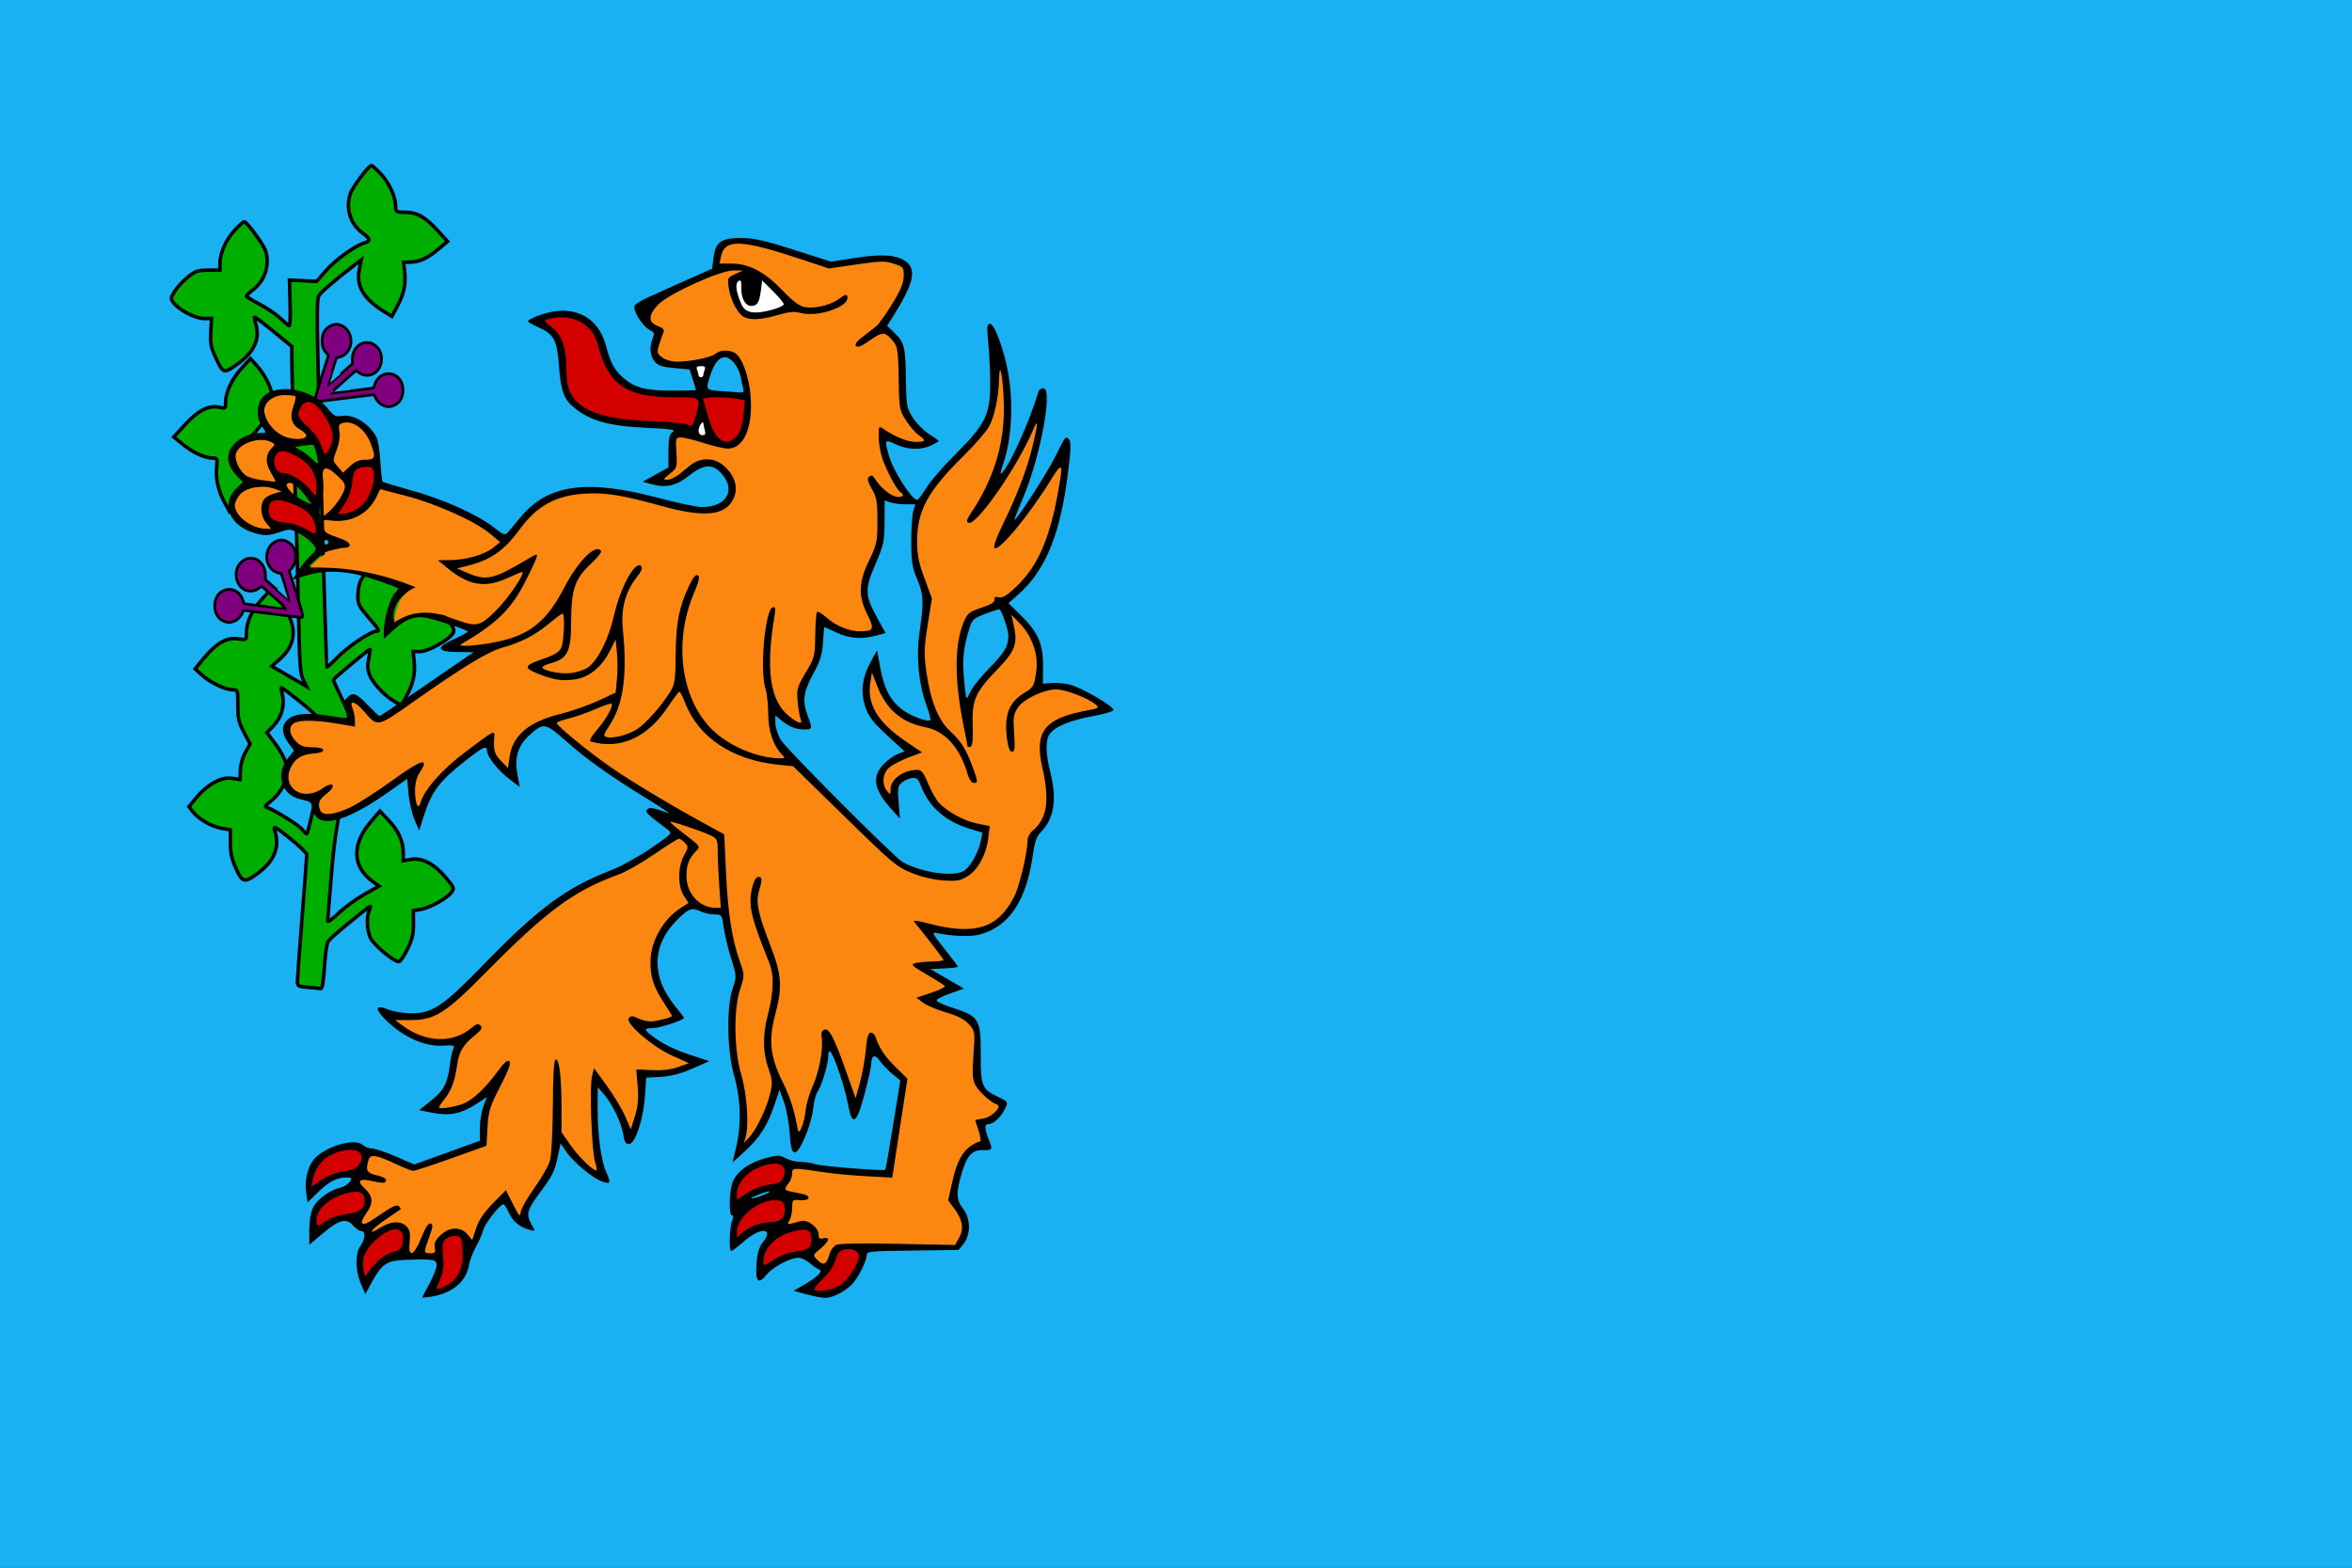 <svg width="600" height="400" viewBox="0 0 600 400" fill="none" xmlns="http://www.w3.org/2000/svg" xmlns:cgf="https://coding.garden/flags"><rect x="0" y="0" width="600" height="400" fill="#333333" stroke="none"/><g clip-path="url(#clip0_1_2571)">
<path d="M600 0H0V400H600V0Z" fill="#19B1F2"/>
<path d="M178.736 209.162L160.463 221.583C138.634 228.331 129.186 242.536 116.448 254.76C111.056 259.742 104.774 261.955 96.427 257.747C105.166 266.82 113.905 270.069 122.645 261.992C119.381 264.755 115.433 267.218 115.812 271.584C115.128 279.482 111.989 281.309 108.821 283.061C118.127 286.289 124.43 279.943 129.954 271.112C126.525 277.685 121.891 283.861 123.28 292.024L105.484 298.47C99.094 295.67 90.939 289.99 92.613 300.357C86.203 301.594 88.636 315.322 93.725 313.565C93.803 322.761 100.709 321.146 106.914 320.64C114.342 322.126 121.215 322.474 122.804 311.992L128.842 305.546C130.229 308.466 130.574 312.123 134.721 313.093C132.228 308.941 134.979 306.677 136.946 304.131C142.142 298.89 141.714 293.648 142.03 288.407C144.872 294.227 148.475 299.077 154.266 301.143C150.414 292.141 151.747 283.651 151.882 275.043C155.562 279.765 159.635 283.988 160.463 292.338C162.791 286.387 165.36 280.457 163.164 274.099C170.319 275.67 174.281 273.179 178.577 271.112C170.835 269.616 164.974 265.793 160.622 260.106C165.944 263.44 169.671 261.639 173.333 259.634C159.23 245.715 169.626 230.984 184.615 228.03L178.736 209.162Z" fill="#FB8710"/>
<path d="M165.071 206.804L177.465 216.395C169.752 222.248 175.319 236.159 186.045 231.961L185.569 213.722L165.071 206.804Z" fill="#FB8710"/>
<path d="M133.132 175.672C142.44 190.119 162.085 202.18 183.98 213.722C184.563 225.2 183.698 236.201 189.064 249.257C185.764 256.805 185.494 265.204 188.111 274.414C191.148 281.913 189.974 288.277 188.429 294.54C194.569 289.899 197.208 283.237 198.28 275.672C202.047 281.63 203.195 287.848 202.73 294.225C204.847 289.875 207.2 285.64 206.861 280.074C211.171 273.867 210.911 268.482 210.674 263.093C213.846 270.277 217.267 277.336 217.984 285.734C220.029 278.397 222.503 271.059 222.115 263.722C223.24 267.337 223.837 270.84 230.696 275.672L226.882 299.885L210.357 298.942C199.168 295.434 196.243 298.059 198.598 304.602C189.264 308.317 194.348 314.57 198.28 315.294C198.04 317.698 197.034 320.266 206.225 320.64C210.251 326.864 214.276 322.903 218.302 318.439L244.043 318.753C248.145 314.77 247.022 310.787 243.09 306.804C244.778 293.592 248.203 292.07 251.988 292.967L250.081 286.678C252.351 286.504 254.672 286.608 256.119 281.961C250.563 279.814 248.438 276.455 248.81 272.212C253.541 255.5 240.816 260.048 235.78 255.231L244.043 252.401L234.509 246.741L243.09 246.426L235.145 236.363C249.223 240.779 261.216 239.831 263.429 213.722C271.378 206.58 267.698 200.877 266.607 194.854C263.129 184.088 273.521 182.87 283.45 181.332C277.619 177.576 271.95 173.18 264.382 176.301C267.33 167.57 265.111 160.056 255.484 154.288C258.263 159.634 260.813 164.98 254.213 170.326C245.665 177.139 246.394 183.953 247.857 190.766C245.54 178.492 242.632 165.948 247.857 157.118C267.881 152.265 270.861 132.723 272.645 112.15C268.497 122.519 261.614 131.535 253.895 140.137C261.487 126.51 266.467 112.883 266.289 99.257C261.834 115.948 254.617 124.99 247.221 133.533C257.737 119.352 261.251 103.005 252.624 82.904C253.501 94.021 256.971 105.99 247.539 113.722C237.139 123.402 226.959 133.187 237.052 152.716C234.29 163.617 233.999 174.519 239.594 185.42C230.157 184.995 224.425 179.859 223.386 168.753C217.884 177.724 221.682 185.425 233.556 192.024C222.671 194.964 221.99 199.994 228.471 206.489C225.841 197.69 232.884 197.444 234.827 197.684C236.986 204.111 240.071 210.079 251.67 211.835C250.847 226.369 241.877 226.795 229.107 220.64L186.522 178.816L167.454 158.062L133.132 175.672Z" fill="#FB8710"/>
<path d="M133.801 143.063C120.925 128.199 105.349 126.396 90.202 122.52L85.32 113.186C81.138 101.727 74.154 104.634 74.915 112.524C67.881 107.954 60.516 115.585 66.709 121.616C54.521 128.262 78.74 135.933 89.317 139.353C80.908 138.603 79.137 143.008 76.445 146.697C87.76 142.331 95.456 147.525 104.102 150.21C99.592 151.9 99.235 156.576 98.755 161.164C104.029 155.099 109.531 156.106 115.094 159.016C129.237 164.308 140.594 155.026 133.801 143.063Z" fill="#FB8710"/>
<path d="M78.637 251.931C76.153 251.746 75.865 251.593 75.87 250.461C75.872 249.766 76.413 242.352 77.07 233.984C77.727 225.617 78.267 218.455 78.27 218.068C78.272 217.681 76.327 215.805 73.945 213.899C70.093 210.814 69.668 210.595 70.088 211.912C71.451 216.179 70.004 219.729 65.581 222.967C62.273 225.39 61.767 225.215 59.955 221.019C59.075 218.979 58.752 217.34 58.763 214.969L58.78 211.717L56.647 211.368C54.098 210.952 50.73 209.044 49.262 207.183L48.2 205.836L50.099 203.521C52.857 200.157 56.541 198.149 59.166 198.578L61.243 198.917L61.322 196.528C61.37 195.073 61.869 193.298 62.599 191.984L63.797 189.829L62.237 186.842C60.875 184.235 60.677 183.357 60.677 179.929C60.677 176.033 60.667 176.003 59.356 176.002C57.488 176 53.631 174.151 51.546 172.258L49.775 170.65L52.086 167.856C55.206 164.085 57.938 162.547 60.713 163C62.829 163.346 62.847 163.334 62.847 161.619C62.847 158.848 64.166 155.841 66.533 153.216L68.735 150.775L70.319 152.213C72.56 154.248 74.525 158.032 74.756 160.757C74.997 163.59 73.828 166.067 71.161 168.376L69.317 169.972L73.764 172.556L78.21 175.139L77.34 173.417C76.585 171.922 76.43 169.722 76.165 156.768C75.998 148.559 75.719 137.623 75.545 132.466L75.23 123.091L70.986 119.693C68.651 117.824 66.644 116.294 66.527 116.294C66.409 116.294 66.538 117.171 66.814 118.243C67.091 119.314 67.173 120.871 66.998 121.702C66.539 123.881 63.754 127.318 61.006 129.099L58.631 130.638L57.439 128.49C55.735 125.417 54.983 122.281 55.258 119.384C55.488 116.954 55.451 116.868 54.169 116.868C52.22 116.868 49.161 115.445 46.596 113.344L44.34 111.495L47.322 108.229C50.561 104.682 53.453 103.26 56.048 103.939C57.443 104.304 57.544 104.222 57.553 102.705C57.57 100.083 59.16 96.67 61.611 93.989L63.897 91.491L65.365 93.128C67.982 96.046 69.597 99.605 69.597 102.452C69.597 104.826 69.385 105.279 66.968 108.066L64.339 111.098L66.547 112.261C67.762 112.901 68.864 113.424 68.997 113.424C69.13 113.424 70.51 114.457 72.065 115.72C73.619 116.983 74.947 118.017 75.016 118.018C75.085 118.018 75.004 113.433 74.835 107.827C74.666 102.222 74.504 95.553 74.474 93.007L74.419 88.378L69.749 84.55C67.18 82.444 65.01 80.804 64.925 80.905C64.84 81.006 65.011 81.91 65.305 82.914C66.383 86.593 64.713 90.013 60.355 93.054C57.02 95.382 56.905 95.338 54.917 90.99C53.771 88.483 53.606 87.562 53.782 84.665L53.988 81.274H52.003C49.86 81.274 45.694 79.112 44.297 77.274C43.496 76.221 43.506 76.088 44.505 74.418C45.081 73.454 46.569 71.825 47.811 70.799C49.771 69.178 50.467 68.931 53.081 68.931H56.094L56.105 67.209C56.125 64.571 57.66 61.124 59.88 58.741C60.983 57.557 62.081 56.588 62.321 56.588C62.966 56.588 67.228 62.385 67.723 63.937C68.88 67.559 67.605 71.585 64.556 73.937C63.623 74.657 62.856 75.383 62.853 75.549C62.85 75.716 64.29 76.601 66.055 77.516C67.82 78.432 70.153 79.986 71.239 80.971C72.325 81.955 73.43 82.918 73.695 83.112C74.009 83.34 74.12 81.363 74.013 77.463L73.847 71.462L77.303 71.632L80.759 71.802L83.072 69.144C85.464 66.396 90.541 62.7 92.862 62.02C94.621 61.504 94.534 60.956 92.45 59.422C89.355 57.144 88.145 53.236 89.359 49.434C89.871 47.832 94.05 42.236 94.734 42.236C94.963 42.236 96.052 43.205 97.155 44.389C99.31 46.702 100.91 50.206 100.927 52.647C100.937 54.067 101.078 54.159 103.231 54.159C106.333 54.159 108.42 55.306 111.542 58.723L114.17 61.6L111.862 63.543C109.083 65.883 107.077 66.82 104.721 66.878L102.958 66.922L103.213 69.182C103.577 72.412 103.064 74.938 101.416 78.032L99.978 80.732L98.409 79.775C92.822 76.364 90.823 73.122 91.651 68.816L92.131 66.315L90.869 67.29C85.044 71.785 81.946 74.447 81.339 75.479C80.704 76.559 80.769 81.957 81.919 123.335C82.632 148.985 83.287 170.068 83.375 170.184C83.463 170.301 84.683 169.193 86.088 167.722C88.55 165.145 94.582 161.074 95.94 161.074C96.968 161.074 96.778 160.73 93.946 157.465C91.691 154.864 91.294 154.095 91.294 152.324C91.294 151.178 91.508 149.571 91.77 148.752C92.337 146.978 96.494 141.555 97.287 141.555C98.082 141.555 101.654 146.094 102.573 148.272C103 149.282 103.349 150.92 103.349 151.91C103.349 153.697 103.365 153.709 105.299 153.319C107.781 152.82 111.417 154.813 114.187 158.191C115.755 160.103 116.011 160.711 115.587 161.52C114.731 163.152 109.251 166.241 107.21 166.241H105.369L105.624 168.501C105.988 171.73 105.475 174.257 103.828 177.348L102.391 180.047L100.437 178.86C97.812 177.265 94.916 174.077 94.185 171.975C93.749 170.72 93.72 169.642 94.078 167.963C94.347 166.7 94.482 165.667 94.377 165.667C94.06 165.667 85.026 173.201 85.026 173.465C85.026 173.601 86.328 176.442 87.919 179.779C89.51 183.116 90.811 186.279 90.809 186.808C90.808 187.337 89.597 193.324 88.118 200.113C85.85 210.525 85.287 214.162 84.518 223.364C84.017 229.363 83.601 234.597 83.593 234.996C83.586 235.394 84.827 234.509 86.352 233.029C87.877 231.549 90.826 229.385 92.905 228.221L96.684 226.104L94.962 224.837C89.856 221.079 89.714 215.397 94.584 209.686L96.907 206.962L99.102 209.263C101.635 211.918 102.867 214.63 102.867 217.555V219.61L104.962 219.268C107.749 218.813 110.798 220.434 113.735 223.931C115.897 226.505 115.946 226.638 115.131 227.71C113.963 229.247 109.779 231.579 107.404 232.016L105.432 232.379L105.469 235.623C105.499 238.24 105.217 239.475 104.009 242.023C103.186 243.759 102.203 245.253 101.825 245.342C100.706 245.607 95.268 241.085 94.455 239.213C93.581 237.201 93.477 233.843 94.236 232.155C94.888 230.704 94.943 230.669 88.884 235.592C86.364 237.638 84.049 239.686 83.738 240.142C83.427 240.598 83.036 242.952 82.87 245.372C82.504 250.684 82.23 252.391 81.762 252.247C81.569 252.187 80.162 252.045 78.638 251.931H78.637ZM81.309 200.028L83.981 187.312L82.788 185.167C82.069 183.873 79.693 181.513 76.805 179.224C74.171 177.135 71.92 175.426 71.804 175.426C71.687 175.426 71.792 176.252 72.034 177.261C72.685 179.962 71.811 183.046 69.798 185.15L68.085 186.941L70.275 189.841C71.48 191.437 72.67 193.625 72.921 194.705C73.77 198.366 72.238 201.973 68.632 204.802C67.48 205.705 67.469 205.764 68.391 206.137C70.657 207.052 76.358 210.658 77.117 211.657C77.571 212.254 78.099 212.743 78.29 212.743C78.481 212.743 79.839 207.021 81.309 200.028H81.309Z" fill="#00AE00" stroke="black" stroke-width="0.9"/>
<path d="M97.882 103.485C96.968 103.133 96.016 102.156 95.696 101.241C95.526 100.755 95.43 100.667 95.125 100.721C94.923 100.756 91.699 101.155 87.96 101.607C84.222 102.059 80.981 102.46 80.76 102.499C80.398 102.561 80.357 102.515 80.354 102.052C80.352 101.769 81.125 99.092 82.071 96.103L83.792 90.668L83.23 90.021C82.381 89.04 82.092 88.111 82.184 86.648C82.279 85.123 82.754 84.204 83.841 83.438C85.142 82.522 86.482 82.519 87.777 83.431C89.525 84.663 90.071 87.315 88.969 89.22C88.33 90.323 87.66 90.839 86.454 91.156L85.814 91.325L84.712 94.79C84.106 96.696 83.625 98.267 83.643 98.281C83.662 98.296 85.081 97.069 86.797 95.554L89.917 92.8L89.865 91.922C89.754 90.037 90.817 88.201 92.379 87.578C93.007 87.327 94.193 87.331 94.838 87.587C95.119 87.698 95.641 88.05 96 88.37C97.747 89.93 97.781 93.001 96.072 94.769C94.887 95.994 92.903 96.112 91.502 95.04L90.823 94.52L87.564 97.406C85.771 98.994 84.326 100.309 84.351 100.328C84.396 100.362 93.909 99.223 94.882 99.067C95.297 99 95.391 98.889 95.559 98.27C96.182 95.978 98.336 94.787 100.403 95.593C101.926 96.187 102.815 97.685 102.796 99.623C102.777 101.529 101.882 102.936 100.322 103.513C99.353 103.871 98.869 103.866 97.882 103.486L97.882 103.485Z" fill="#800080" stroke="black" stroke-width="0.7"/>
<path d="M59.691 158.529C60.605 158.177 61.556 157.199 61.877 156.284C62.047 155.798 62.143 155.711 62.448 155.764C62.65 155.799 65.874 156.198 69.613 156.651C73.351 157.103 76.592 157.504 76.813 157.542C77.175 157.604 77.216 157.558 77.219 157.096C77.221 156.812 76.448 154.135 75.502 151.146L73.781 145.712L74.343 145.064C75.192 144.084 75.481 143.155 75.389 141.691C75.294 140.167 74.82 139.248 73.732 138.482C72.431 137.565 71.091 137.563 69.796 138.475C68.048 139.706 67.502 142.358 68.604 144.263C69.243 145.367 69.913 145.883 71.119 146.2L71.759 146.368L72.861 149.833C73.467 151.739 73.948 153.31 73.93 153.325C73.911 153.339 72.492 152.112 70.776 150.598L67.656 147.844L67.708 146.965C67.819 145.081 66.756 143.245 65.194 142.621C64.567 142.37 63.38 142.375 62.734 142.631C62.454 142.741 61.931 143.094 61.573 143.414C59.826 144.974 59.792 148.045 61.501 149.812C62.686 151.038 64.67 151.155 66.071 150.083L66.75 149.564L70.009 152.45C71.802 154.037 73.247 155.352 73.222 155.372C73.177 155.406 63.664 154.266 62.691 154.11C62.276 154.044 62.182 153.932 62.014 153.313C61.391 151.021 59.237 149.831 57.17 150.637C55.647 151.231 54.758 152.728 54.777 154.666C54.796 156.573 55.691 157.979 57.251 158.556C58.22 158.915 58.704 158.91 59.691 158.529L59.691 158.529Z" fill="#800080" stroke="black" stroke-width="0.7"/>
<path d="M153.751 152.859C137.494 154.881 108.125 176.094 97.083 184.127C96.006 184.91 90.922 177.378 89.922 178.206C89.465 178.585 89.017 178.968 88.577 179.355C87.932 179.923 90.386 184.101 89.757 184.662L83.409 183.662C71.44 180.801 70.044 188.17 77.117 191.889C69.388 195.18 71.765 205.465 80.263 203.674C79.153 217.401 98.966 201.629 107.679 194.78C102.413 201.31 105.152 205.199 106.78 209.456C109.333 197.707 117.953 194.213 124.982 188.554C123.922 193.209 127.669 196.08 131.274 199.005C129.064 191.308 132.945 187.319 138.465 184.329C174.395 177.909 170.402 154.121 153.751 152.859V152.859Z" fill="#FB8710"/>
<path d="M81.617 110.319C80.041 113.384 75.468 114.21 71.403 112.163C67.338 110.117 65.32 105.974 66.895 102.909C68.471 99.844 73.044 99.018 77.109 101.065C81.174 103.111 83.192 107.254 81.617 110.319Z" fill="#FB8710" stroke="black" stroke-width="0.7"/>
<path d="M75.149 119.76C74.334 123.103 70.079 124.954 65.645 123.895C61.212 122.837 58.278 119.269 59.094 115.926C59.909 112.583 64.164 110.732 68.598 111.791C73.031 112.849 75.965 116.417 75.149 119.76Z" fill="#FB8710" stroke="black" stroke-width="0.7"/>
<path d="M75.285 130.865C74.759 134.264 70.678 136.465 66.169 135.783C61.661 135.1 58.432 131.791 58.958 128.392C59.484 124.993 63.565 122.791 68.073 123.474C72.582 124.157 75.811 127.466 75.285 130.865Z" fill="#FB8710" stroke="black" stroke-width="0.7"/>
<path d="M92.562 122.578C89.319 123.814 85.361 121.402 83.722 117.191C82.082 112.979 83.381 108.563 86.624 107.327C89.867 106.091 93.825 108.502 95.464 112.714C97.104 116.925 95.805 121.341 92.562 122.578Z" fill="#FB8710" stroke="black" stroke-width="0.7"/>
<path d="M90.468 303.424C82.757 304.574 78.281 308.182 79.663 316.238C83.096 312.1 86.931 309.954 91.421 311.049C95.451 307.81 94.01 303.163 90.468 303.424Z" fill="#D40000"/>
<path d="M89.774 292.462C82.063 293.613 77.587 297.22 78.969 305.276C82.401 301.138 86.236 298.992 90.727 300.087C94.757 296.848 93.316 292.202 89.774 292.462Z" fill="#D40000"/>
<path d="M99.538 313.072C92.548 316.492 89.395 321.278 93.191 328.534C95.187 323.558 98.179 320.358 102.794 320.049C105.635 315.749 102.832 311.757 99.538 313.072Z" fill="#D40000"/>
<path d="M119.152 317.126C119.812 324.814 117.306 329.96 109.067 330.503C112.337 326.237 113.555 322.047 111.435 317.98C113.682 313.349 118.584 313.656 119.152 317.126Z" fill="#D40000"/>
<path d="M198.033 296.112C190.322 297.262 185.846 300.87 187.228 308.926C190.66 304.788 194.495 302.642 198.986 303.737C203.016 300.498 201.575 295.851 198.033 296.112Z" fill="#D40000"/>
<path d="M198.145 305.45C190.434 306.601 185.958 310.209 187.34 318.265C190.773 314.127 194.608 311.98 199.098 313.076C203.128 309.837 201.687 305.19 198.145 305.45Z" fill="#D40000"/>
<path d="M204.886 313.122C197.176 314.273 192.7 317.88 194.081 325.936C197.514 321.798 201.349 319.652 205.84 320.748C209.87 317.508 208.428 312.862 204.886 313.122Z" fill="#D40000"/>
<path d="M220.061 322.19C217.048 329.308 212.419 332.721 204.862 329.426C209.757 327.144 212.797 323.988 212.821 319.412C216.98 316.337 221.181 318.855 220.061 322.19V322.19Z" fill="#D40000"/>
<path d="M80.529 102.364C86.25 107.607 87.9 113.081 82.179 118.973C81.693 113.641 79.742 109.732 75.406 108.138C73.915 103.217 77.748 100.177 80.529 102.364V102.364Z" fill="#D40000" stroke="black" stroke-width="0.7"/>
<path d="M72.989 114.287C80.237 117.133 83.773 121.648 80.588 129.186C78.189 124.387 74.943 121.439 70.319 121.502C67.133 117.446 69.598 113.241 72.989 114.287V114.287Z" fill="#D40000" stroke="black" stroke-width="0.7"/>
<path d="M70.657 126.78C78.379 127.856 82.891 131.421 81.589 139.489C78.115 135.385 74.259 133.276 69.779 134.415C65.718 131.215 67.113 126.555 70.657 126.78V126.78Z" fill="#D40000" stroke="black" stroke-width="0.7"/>
<path d="M96.556 121.366C95.437 129.003 91.816 133.452 83.667 132.13C87.83 128.71 89.977 124.903 88.845 120.466C92.095 116.46 96.799 117.86 96.556 121.366Z" fill="#D40000" stroke="black" stroke-width="0.7"/>
<path d="M136.31 82.118C141.668 83.842 144.035 87.68 143.46 93.596C142.223 107.917 157.58 108.872 174.244 108.775L190.335 116.71L193.831 102.873C187.903 99.542 176.356 100.381 165.547 100.672C160.056 99.436 155.19 96.896 153.471 87.779C152.426 80.737 143.182 78.057 136.31 82.118Z" fill="#D40000"/>
<path d="M175.876 91.238L178.895 100.515L182.391 89.351L177.147 88.251L175.876 91.238Z" fill="white"/>
<path d="M176.67 112.15L179.054 104.131L182.073 113.879L178.418 115.452L176.67 112.15Z" fill="white"/>
<path d="M183.294 68.789L162.369 78.345C163.574 80.886 164.591 83.53 168.408 84.634C163.939 93.167 168.814 94.739 181.596 92.181C192.185 81.204 195.471 120.635 182.456 113.197C176.557 111.395 169.933 108.209 171.586 113.879C173.619 120.37 169.414 121.161 166.183 122.842C171.073 124.696 174.192 122.345 176.988 119.225C184.751 113.517 194.157 130.811 178.345 130.649C176.87 130.635 175.115 130.121 173.016 129.445C157.316 124.856 141.738 120.656 131.84 134.52C128.323 140.676 122.686 144.211 114.087 144.082C124.243 152.882 129.278 146.484 135.435 143.415C131.952 153.912 124.471 161.442 112.514 165.651C124.382 166.886 139.007 164.325 144.046 152.03C147.278 144.144 150.393 141.611 153.412 140.746C147.762 144.248 143.785 149.199 144.873 158.535C146.217 170.938 139.23 167.489 135.66 170.543C143.483 174.512 153.874 176.208 157.682 157.423C158.916 169.193 160.464 181.087 151.39 188.776C163.011 191.712 168.446 182.813 173.862 173.878C177.027 187.701 186.971 194.746 202.401 194.78C198.231 190.79 195.69 186.182 197.007 180.104C200.079 183.73 203.15 186.776 206.221 185.441C204.059 180.962 202.714 176.669 205.996 173.433C209.167 168.41 210.781 163.032 208.468 156.756C213.198 162.176 218.647 163.328 224.647 161.203C221.975 156.341 218.139 151.839 221.951 144.971C226.504 136.984 226.719 129.191 221.951 121.623C223.306 126.934 229.063 128.874 233.187 128.294C226.816 122.201 225.072 116.221 225.097 110.283C229.441 113.83 233.786 115.449 238.13 112.729C229.664 107.736 229.561 101.615 230.265 95.385C231.135 89.723 229.695 85.627 224.872 83.822C231.482 73.496 241.692 61.53 211.839 67.812C198.086 63.429 180.328 55.487 183.294 68.789H183.294Z" fill="#FB8710"/>
<path d="M186.614 71.703C194.965 66.444 197.812 74.7 202.457 78.54C196.334 79.488 187.882 86.028 186.614 71.703Z" fill="white"/>
<path d="M107.712 331.039C107.717 330.947 108.544 329.364 109.551 327.521C110.558 325.678 111.382 323.566 111.382 322.828C111.382 321.326 110.669 321.203 103.414 321.458C98.696 321.624 97.409 322.479 94.864 327.13L93.177 330.213L92.014 327.414C90.598 324.008 90.578 319.832 91.967 317.865C93.225 316.083 93.306 314.093 92.121 314.093C91.64 314.093 90.695 313.443 90.023 312.649C88.353 310.68 86.473 311.196 82.238 314.788L78.9 317.619V313.809C78.9 311.441 79.284 309.248 79.915 308.014C80.975 305.94 84.228 303.605 86.895 303.004C87.752 302.811 88.789 302.155 89.198 301.548C89.858 300.567 89.774 300.443 88.444 300.443C85.908 300.443 84.027 301.404 81.191 304.151L78.467 306.789L78.102 304.32C77.657 301.306 78.422 297.9 79.986 295.936C82.635 292.611 90.485 290.231 92.534 292.132C93.077 292.636 94.149 293.049 94.917 293.049C95.684 293.049 98.42 293.967 100.996 295.088L105.68 297.128L114.047 294.095L122.414 291.062V287.861C122.414 286.1 122.819 283.594 123.315 282.291L124.215 279.921L121.629 281.61C117.732 284.155 114.77 284.778 110.493 283.954L106.941 283.27L110.036 280.758C113.321 278.091 114.149 276.476 114.812 271.436C115.038 269.715 115.436 267.924 115.695 267.454C116.092 266.736 115.635 266.632 112.805 266.799C108.463 267.054 103.149 264.728 98.899 260.713C95.476 257.479 95.52 256.168 99.004 257.57C100.25 258.071 102.786 258.509 104.64 258.543C110.222 258.645 112.998 256.801 123.36 246.107C137.251 231.771 144.573 226.373 156.114 221.956C158.413 221.077 162.84 218.622 165.952 216.503C171.356 212.822 171.557 212.608 170.428 211.755C164.823 207.525 164.458 207.164 165.138 206.533C165.819 205.901 166.269 205.981 170.524 207.482C171.198 207.72 168.716 206.046 165.008 203.763C155.374 197.831 149.754 193.83 144.357 189.06C139.065 184.384 138.677 184.321 135.076 187.567C132.148 190.205 131.214 193.192 131.977 197.473L132.567 200.784L130.016 198.844C127.107 196.632 124.252 193.062 124.252 191.636C124.252 190.084 123.344 190.477 118.927 193.942C112.004 199.373 110.054 201.982 107.988 208.575L106.939 211.927L105.74 209.12C105.081 207.576 104.391 204.605 104.206 202.518L103.869 198.723L99.199 202.026C89.357 208.986 82.722 211.165 80.466 208.177C79.942 207.481 79.512 206.379 79.512 205.726C79.512 204.796 78.955 204.425 76.921 204.005C71.771 202.939 70.075 197.616 73.527 193.352L75.006 191.525L73.582 189.592C71.669 186.996 71.735 184.806 73.773 183.319C75.623 181.968 79.072 181.788 84.669 182.748C86.618 183.082 88.325 183.252 88.462 183.125C88.599 182.997 88.403 182.072 88.026 181.069C87.45 179.536 87.514 179.067 88.424 178.133C90.025 176.492 90.76 176.728 93.799 179.865C95.314 181.429 96.679 182.709 96.833 182.709C96.986 182.709 101.657 179.574 107.212 175.742C112.766 171.91 118.106 168.24 119.079 167.587L120.846 166.401L116.956 166.367C111.405 166.318 110.994 165.267 115.695 163.138C117.705 162.228 119.343 161.332 119.334 161.147C119.32 160.793 112.496 158.504 109.041 157.694C106.11 157.006 103.549 157.893 100.535 160.638L97.899 163.039L97.906 161.072C97.92 158.03 99.463 152.648 100.677 151.404C101.278 150.787 101.656 150.176 101.516 150.047C101.376 149.917 98.919 149.007 96.055 148.025C89.112 145.643 83.584 145.25 78.425 146.77L74.582 147.903L75.916 145.826C76.65 144.683 78.066 142.939 79.062 141.95C80.863 140.16 80.867 140.143 79.732 138.718C79.104 137.93 77.563 136.743 76.308 136.081C74.081 134.906 73.952 134.9 71.046 135.858C68.49 136.7 67.684 136.739 65.362 136.13C58.615 134.361 56.124 128.648 60.326 124.577L61.958 122.997L60.698 121.713C58.636 119.612 57.923 117.872 58.319 115.911C58.919 112.943 62.606 110.476 66.444 110.476C68.002 110.476 68.003 110.472 66.919 108.936C65.2 106.501 65.392 102.845 67.334 101.043C70.957 97.68 79.78 99.336 83.494 104.076C85.122 106.153 85.552 106.388 87.25 106.124C90.277 105.653 94.056 107.969 96.019 111.5C96.419 112.219 96.875 115.021 97.033 117.726C97.191 120.43 97.451 122.765 97.612 122.915C97.773 123.064 101.005 124.04 104.795 125.084C112.896 127.315 121.512 131.148 125.772 134.414C128.74 136.69 128.828 136.717 129.746 135.611C130.262 134.99 131.65 133.323 132.83 131.909C139.761 123.597 149.731 122.195 167.764 126.996C172.651 128.297 177.675 129.371 178.926 129.381C185.654 129.438 188.044 124.738 183.551 120.287C181.56 118.315 179.145 118.625 175.909 121.269C172.715 123.878 169.914 124.564 166.422 123.593L163.973 122.912L167.247 121.091L170.522 119.271L170.526 115.107C170.531 111.829 170.758 110.791 171.589 110.227C172.468 109.631 171.384 109.453 165.147 109.168C155.339 108.719 150.608 107.407 146.406 103.973C143.853 101.886 143.043 99.657 142.607 93.512C142.128 86.763 141.338 85.278 137.261 83.46C135.858 82.834 134.701 82.178 134.688 82.001C134.646 81.39 139.095 79.724 141.631 79.401C148.01 78.59 152.843 81.827 154.524 88.036C155.772 92.648 156.68 94.347 158.973 96.369C161.888 98.939 164.645 99.67 171.419 99.67C174.801 99.67 177.563 99.606 177.558 99.528C177.553 99.45 177.179 98.234 176.726 96.826L175.904 94.267L172.028 93.917C169.033 93.647 167.899 93.277 167.038 92.29C165.807 90.88 165.605 88.576 166.516 86.351C167.002 85.165 166.899 84.798 165.946 84.325C164.434 83.574 162.436 80.951 161.919 79.037C161.521 77.566 161.767 77.413 171.594 73.039L181.678 68.55L182.007 65.846C182.502 61.771 183.977 60.704 189.077 60.733C192.411 60.755 194.985 61.33 202.596 63.762L211.996 66.767L218.117 65.813C225.002 64.74 228.766 65.011 231.151 66.752C233.96 68.802 232.972 72.702 227.468 81.301L226.301 83.123L228.245 84.998C230.73 87.394 230.991 88.487 231.102 96.951C231.187 103.427 231.313 104.125 232.84 106.535C233.746 107.964 235.608 109.855 236.977 110.736C238.347 111.617 239.468 112.424 239.468 112.53C239.468 112.635 238.62 113.129 237.584 113.626C234.944 114.893 231.558 114.798 228.55 113.374C225.645 111.999 225.57 112.132 226.827 116.448C227.938 120.267 232.619 127.539 233.966 127.539C234.231 127.539 235.28 126.17 236.298 124.497C237.315 122.823 240.692 118.92 243.802 115.823C251.217 108.439 252.533 105.853 252.597 98.551C252.623 95.569 252.417 90.762 252.139 87.868C251.706 83.371 251.766 82.607 252.548 82.607C253.494 82.607 255.354 87.113 256.656 92.56C258.619 100.777 258.367 110.957 256.026 118.018C255.061 120.93 255.023 121.363 255.813 120.43C258.055 117.781 262.74 107.216 264.957 99.812C265.074 99.421 265.632 99.101 266.196 99.101C268.656 99.101 265.417 116.542 261.032 126.91C259.694 130.072 258.68 132.658 258.777 132.658C259.378 132.658 266.975 120.932 269.029 116.832C271.942 111.018 271.781 111.23 272.675 112.059C273.206 112.552 273.196 114.295 272.634 119.131C270.694 135.825 266.951 145.304 259.785 151.671L257.27 153.906L260.354 156.932C264.802 161.296 266.13 164.308 266.081 169.917L266.041 174.472L268.271 174.275C269.497 174.167 271.598 174.352 272.94 174.688C275.972 175.445 284.34 180.348 284.037 181.19C283.915 181.531 281.434 182.245 278.525 182.776C272.91 183.802 269.012 185.46 267.727 187.37C266.686 188.917 266.755 192.41 267.916 196.928C269.695 203.848 268.906 208.956 265.545 212.285C264.457 213.363 263.953 214.807 263.463 218.257C261.796 230.001 257.305 236.594 249.674 238.501C247.395 239.07 242.662 238.867 238.917 238.039C237.629 237.754 237.873 238.247 240.909 242.057C242.812 244.445 244.37 246.517 244.37 246.661C244.37 246.805 242.788 246.999 240.855 247.093L237.341 247.263L241.622 249.759L245.902 252.254L242.454 253.456C240.558 254.117 238.973 254.913 238.933 255.226C238.893 255.539 240.444 256.307 242.381 256.932C249.917 259.367 250.192 259.801 250.192 269.239C250.192 277.289 250.469 277.921 254.927 280.032C257.089 281.056 257.172 281.196 256.495 282.673C255.463 284.925 253.525 286.792 252.219 286.792C251.046 286.792 251.097 287.891 252.427 291.237C253.248 293.304 253.093 293.509 250.748 293.447C248.029 293.375 246.688 294.83 245.35 299.3C243.872 304.235 243.934 306.197 245.633 308.33C247.605 310.806 247.7 315.004 245.837 317.322L244.546 318.927L232.813 319.082C221.566 319.23 221.081 319.283 221.081 320.368C221.081 321.73 219.019 325.843 217.477 327.556C215.859 329.355 212.435 331.151 210.62 331.154C209.754 331.155 207.568 330.748 205.762 330.251L202.479 329.346L205.191 327.779C208.581 325.821 210.092 324.255 208.94 323.895C208.499 323.757 207.424 323.031 206.552 322.281C205.681 321.531 204.405 320.918 203.718 320.918C201.559 320.918 197.212 323.229 195.536 325.268C193.395 327.873 192.676 327.059 192.996 322.397C193.182 319.687 193.629 318.194 194.631 316.937C197.553 313.268 194.03 313.057 189.888 316.652C188.266 318.06 186.761 319.212 186.543 319.212C185.922 319.212 186.08 313.193 186.745 311.57C187.134 310.623 187.134 310.112 186.745 310.112C185.847 310.112 186.027 303.518 186.984 301.393C188.166 298.767 191.177 296.624 195.215 295.535C198.43 294.668 198.813 294.667 200.433 295.53C201.395 296.042 203.107 296.461 204.237 296.461C205.368 296.461 207.04 296.725 207.954 297.048C209.428 297.568 225.419 298.84 225.848 298.472C225.942 298.391 226.839 293.235 227.842 287.014L229.665 275.702L227.618 273.995C226.492 273.057 225.082 271.587 224.485 270.73C223.22 268.914 222.324 269.155 222.267 271.327C222.245 272.169 221.48 275.671 220.567 279.109C218.487 286.942 217.397 287.58 216.293 281.61C215.516 277.402 212.782 269.292 211.82 268.336C211.494 268.013 211.275 268.486 211.275 269.513C211.275 271.544 209.657 276.93 208.561 278.545C208.136 279.171 207.634 281.097 207.446 282.825C206.982 287.073 203.945 294.273 202.709 294.055C201.994 293.929 201.698 292.765 201.441 289.062C201.256 286.406 200.6 282.853 199.983 281.166L198.861 278.098L197.482 282.135C195.712 287.315 193.734 290.379 189.933 293.826L186.88 296.594L187.796 292.688C189.161 286.862 188.982 280.474 187.285 274.516C185.454 268.087 185.271 257.016 186.916 252.192C187.926 249.233 187.915 249.044 186.499 244.508C185.7 241.951 184.849 238.389 184.607 236.594C184.178 233.402 184.125 233.329 182.247 233.325C181.19 233.324 179.542 232.943 178.585 232.48C176.465 231.453 175.541 231.84 172.397 235.07C166.262 241.372 166.179 249.309 172.171 256.656C173.454 258.228 174.503 259.606 174.503 259.718C174.503 260.261 168.221 262.336 166.575 262.336C164.335 262.336 164.245 262.651 166.076 264.093C168.783 266.225 171.802 267.74 176.336 269.239L180.938 270.762L176.648 272.643C173.675 273.947 171.204 274.593 168.601 274.748L164.844 274.972L164.538 279.603C164.148 285.528 162.036 291.912 160.466 291.912C159.609 291.912 159.261 291.326 158.978 289.406C158.548 286.499 156.16 281.57 153.991 279.114L152.484 277.408L152.462 282.912C152.436 289.328 153.358 296.208 154.618 299.007C155.903 301.861 155.781 302.18 153.665 301.495C151.32 300.736 146.175 296.458 144.396 293.786L143.026 291.729L142.266 295.186C141.4 299.124 141.028 299.855 137.341 304.853C134.419 308.813 134.182 309.868 135.63 312.467C136.582 314.175 136.576 314.191 135.171 313.801C132.522 313.066 130.85 311.713 129.845 309.492C129.295 308.275 128.656 307.277 128.426 307.274C127.568 307.262 123.718 312.17 123.297 313.811C123.057 314.748 122.218 316.667 121.433 318.075C120.648 319.482 119.85 321.565 119.66 322.703C118.94 327.021 115.442 329.966 109.999 330.839C108.735 331.042 107.704 331.132 107.708 331.04L107.712 331.039ZM214.976 327.442C217.277 325.396 219.549 321.33 219.057 320.14C218.543 318.897 217.164 318.434 215.284 318.872C214.148 319.136 213.603 319.817 213.078 321.625C212.641 323.133 211.415 324.923 209.784 326.437C208.349 327.769 207.486 328.974 207.855 329.132C209.468 329.821 213.331 328.904 214.976 327.442V327.442ZM114.189 327.808C116.954 326.243 118.219 323.342 117.999 319.069C117.833 315.837 117.687 315.498 116.387 315.327C115.601 315.223 114.442 315.572 113.812 316.101C112.845 316.914 112.721 317.607 113.017 320.555C113.271 323.092 113.096 324.648 112.374 326.248C111.828 327.46 111.382 328.547 111.382 328.666C111.382 329.134 112.39 328.826 114.189 327.808V327.808ZM96.921 321.311C97.91 320.433 99.502 319.568 100.461 319.39C101.601 319.179 102.325 318.619 102.554 317.775C103.787 313.214 100.86 312.247 96.528 315.785C93.356 318.377 92.066 321.128 92.722 323.902L93.158 325.744L94.142 324.326C94.683 323.547 95.933 322.19 96.921 321.311V321.311ZM202.748 319.378C206.217 318.968 206.99 318.366 206.99 316.075C206.99 313.773 205.88 313.298 202.486 314.146C197.843 315.306 194.732 318.468 194.732 322.025C194.732 323.081 194.939 323.035 197.386 321.434C198.945 320.414 201.156 319.566 202.748 319.378V319.378ZM211.528 320.215C211.854 319.014 212.624 317.948 213.402 317.619C214.214 317.275 220.288 317.178 229.18 317.366L243.639 317.671L244.679 315.803C245.951 313.521 245.563 311.227 243.42 308.358L241.877 306.291L242.868 301.803C244.304 295.299 246.193 292.506 250.032 291.209C250.278 291.126 250.092 289.867 249.619 288.411L248.76 285.765L250.862 285.399C253.149 285.001 255.77 282.26 254.299 281.805C252.817 281.346 249.841 278.684 248.878 276.955C248.083 275.529 247.985 274.124 248.332 269.153C248.749 263.183 248.731 263.064 247.153 261.324C246.026 260.081 244.313 259.194 241.379 258.335C239.084 257.663 236.437 256.543 235.497 255.848L233.787 254.582L237.562 253.305C239.638 252.603 241.211 251.84 241.058 251.609C240.904 251.379 238.82 250.051 236.427 248.658C232.571 246.414 232.235 246.084 233.476 245.756C234.246 245.552 236.186 245.361 237.787 245.329C239.388 245.298 240.698 245.131 240.698 244.958C240.698 244.701 235.396 237.799 233.206 235.204C232.828 234.756 233.992 234.881 236.567 235.565C248.736 238.794 254.712 236.904 258.841 228.52C260.143 225.876 262.148 217.248 262.148 214.289C262.148 213.596 262.729 212.542 263.439 211.946C267.136 208.844 267.827 204.293 265.893 195.798C263.836 186.76 266.424 183.348 276.832 181.377C280.38 180.706 280.535 180.61 279.492 179.735C277.596 178.142 271.749 175.895 269.503 175.895C266.326 175.895 261.174 178.33 259.664 180.545C258.547 182.184 258.424 183.024 258.704 187.117C258.96 190.87 258.855 191.809 258.179 191.809C257.613 191.809 257.193 190.764 256.908 188.645C256.082 182.512 257.35 179.151 261.402 176.737C263.668 175.387 263.873 174.995 264.371 171.06C264.885 166.999 263.287 162.361 260.294 159.231L258.011 156.843L258.641 159.698C259.652 164.281 258.932 166.167 254.381 170.854C248.798 176.604 247.909 178.636 248.13 185.13C248.255 188.795 248.09 190.375 247.567 190.537C247.16 190.663 246.827 190.64 246.827 190.485C246.827 190.33 246.442 188.325 245.971 186.03C243.409 173.528 243.395 164.453 245.928 158.52C246.788 156.506 247.329 156.085 250.391 155.053C252.819 154.234 253.824 153.608 253.707 152.987C253.585 152.338 253.887 152.18 254.819 152.406C255.793 152.642 256.886 151.961 259.398 149.555C264.615 144.557 267.673 137.684 269.796 126.185C271.317 117.946 271.11 117.52 268.023 122.536C262.574 131.388 254.986 140.581 253.725 139.858C253.27 139.596 254.123 137.258 256.303 132.792C259.801 125.626 262.31 118.784 263.72 112.572C264.869 107.511 264.793 106.762 263.45 109.908C259.451 119.274 249.109 134.136 247.091 133.417C246.396 133.17 246.54 132.632 247.801 130.75C253.421 122.367 256.182 113.45 256.09 103.981C256.021 96.986 254.974 90.942 254.857 96.864C254.769 101.282 253.676 106.344 252.249 108.94C251.585 110.148 248.669 113.483 245.769 116.352C236.597 125.424 233.956 130.317 233.956 138.239C233.956 141.488 234.397 143.666 235.844 147.578L237.731 152.679L236.654 159.454C235.721 165.317 235.678 166.936 236.33 171.481C237.396 178.909 239.332 183.717 242.41 186.573C245.214 189.175 246.418 191.097 248.12 195.688C249.513 199.446 249.534 199.772 248.383 199.772C247.848 199.772 247.205 198.801 246.788 197.364C244.858 190.712 241.035 186.503 236.05 185.543C230.049 184.387 226.129 181.045 223.803 175.102L222.44 171.618L222.016 174.218C221.132 179.646 223.952 184.345 230.931 189.071L235.215 191.971L231.756 193.276C229.853 193.993 227.639 195.153 226.836 195.853C225.151 197.323 224.89 200.095 226.276 201.796C227.137 202.852 227.177 202.831 227.195 201.31C227.221 199.22 229.565 197.104 232.402 196.61C235.056 196.148 235.193 196.26 236.953 200.341C237.695 202.061 238.778 204.001 239.359 204.65C241.451 206.988 245.755 209.391 249.088 210.083L252.485 210.789L252.09 213.954C251.573 218.108 249.49 221.914 246.827 223.572C244.975 224.725 244.137 224.872 240.698 224.647C238.185 224.483 235.197 223.78 232.604 222.744C228.765 221.209 227.632 220.257 215.414 208.303L202.333 195.506L198.498 195.111C186.769 193.901 178.199 188.185 174.745 179.271C174.144 177.721 173.5 176.463 173.314 176.476C173.128 176.488 171.766 178.301 170.289 180.504C165.102 188.235 158.152 191.329 150.736 189.21C150.213 189.061 150.741 188.05 152.313 186.208C154.701 183.405 156.542 180.066 155.985 179.549C155.819 179.395 153.954 180.027 151.841 180.955C149.727 181.882 146.654 182.961 145.012 183.351C143.369 183.742 142.026 184.246 142.026 184.472C142.026 185.185 150.074 191.769 155.864 195.793C161.152 199.467 170.858 205.288 180.396 210.505L184.752 212.887L185.191 222.397C185.671 232.808 186.718 239.623 188.694 245.199C189.967 248.79 189.968 248.855 188.832 252.309C187.101 257.569 187.234 267.907 189.113 274.28C190.554 279.164 191.101 287.214 190.196 290.205L189.765 291.627L191.115 290.205C192.961 288.26 195.664 282.598 196.503 278.92C197.073 276.42 197.026 275.419 196.236 273.261C194.572 268.711 194.467 264.282 195.895 258.845C197.4 253.111 197.502 248.744 196.204 245.557C191.678 234.451 190.855 230.993 191.772 226.935C192.388 224.209 193.051 223.331 194.061 223.91C194.376 224.091 194.253 225.338 193.775 226.813C192.719 230.069 193.2 232.59 196.527 241.245C199.447 248.841 199.643 251.695 197.745 258.923C196.021 265.483 196.468 269.568 199.612 275.986C201.658 280.163 202.473 282.717 203.517 288.214C203.847 289.949 205.167 286.628 205.553 283.095C205.724 281.531 206.525 278.823 207.334 277.078C208.949 273.592 210.066 267.6 209.616 264.834C209.407 263.552 209.604 262.969 210.33 262.71C211.539 262.279 212.817 264.792 216.06 273.974L218.262 280.21L219.37 276.249C219.979 274.071 220.655 270.305 220.873 267.881C221.16 264.684 221.501 263.473 222.116 263.473C222.582 263.473 223.113 263.921 223.296 264.469C224.266 267.377 225.71 269.556 228.452 272.246L231.496 275.233L229.556 287.85L227.615 300.466L221.133 300.118C217.568 299.926 212.997 299.52 210.974 299.214C202.111 297.875 202.088 297.876 202.088 299.407C202.088 300.17 201.683 301.291 201.188 301.898C199.899 303.479 200.013 303.721 202.241 304.137C205.758 304.794 206.45 305.076 206.207 305.752C206.072 306.127 205.125 306.334 204.028 306.23C202.168 306.052 202.088 306.13 202.088 308.115C202.088 309.254 201.788 310.706 201.422 311.34C200.712 312.572 200.553 312.561 204.348 311.552C206.058 311.097 208.829 313.226 208.829 314.995C208.829 315.981 209.1 316.196 210.055 315.964C211.892 315.518 211.541 316.737 209.296 318.599C207.325 320.232 207.32 320.253 208.485 321.448C210.03 323.033 210.853 322.699 211.528 320.215L211.528 320.215ZM107.527 315.694C108.553 313.114 109.302 311.986 109.855 312.183C110.51 312.416 110.439 313.097 109.494 315.647C108.008 319.654 108.017 319.78 109.764 319.78C110.987 319.78 111.165 319.554 110.912 318.324C110.693 317.26 111.077 316.416 112.337 315.195C114.596 313.007 117.514 312.91 119.255 314.965L120.476 316.405L121.457 313.4C122.141 311.307 123.443 309.375 125.748 307.03L129.058 303.665L130.893 307.315C132.335 310.185 132.738 310.647 132.779 309.476C132.809 308.657 134.348 305.874 136.2 303.291C138.052 300.708 139.881 297.538 140.265 296.248C140.668 294.889 140.992 288.938 141.034 282.101C141.084 273.869 141.312 270.299 141.787 270.299C142.695 270.298 143.239 274.88 143.246 282.581L143.25 288.891L145.595 292.258C147.725 295.316 151.662 299.082 152.204 298.58C152.324 298.468 152.136 297.498 151.787 296.424C150.943 293.832 150.356 277.418 151.01 274.69L151.524 272.541L154.757 276.985C156.534 279.429 158.65 282.937 159.457 284.781L160.926 288.134L161.975 284.784C162.751 282.307 162.931 280.318 162.667 277.146L162.309 272.858L166.259 273.048C168.955 273.178 171.091 272.926 172.987 272.254L175.764 271.27L171.501 269.356C166.365 267.05 159.344 260.97 160.423 259.762C160.967 259.154 161.385 259.165 162.741 259.821C163.65 260.262 165.112 260.624 165.989 260.626C167.445 260.628 171.443 259.599 171.443 259.221C171.443 259.133 170.474 257.569 169.291 255.745C166.72 251.782 165.935 249.386 165.93 245.486C165.925 240.274 169.139 234.542 173.701 231.634L175.652 230.39L174.469 228.589C172.864 226.145 172.878 221.222 174.499 218.271C175.631 216.21 175.646 215.982 174.711 215.023C174.157 214.455 173.472 213.991 173.188 213.991C172.904 213.991 170.078 215.776 166.909 217.958C163.739 220.14 159.671 222.461 157.867 223.115C146.319 227.303 139.511 232.336 123.639 248.416C113.615 258.573 110.901 260.274 104.723 260.274H100.798L102.566 261.588C108.635 266.102 115.527 266.324 120.429 262.163C121.528 261.231 121.973 261.131 122.571 261.686C123.169 262.241 122.86 262.766 121.086 264.209C118.106 266.635 117.111 268.311 116.624 271.72C116.047 275.765 115.125 278.274 113.45 280.356C112.649 281.352 111.994 282.344 111.994 282.561C111.994 283.149 116.78 282.329 118.647 281.422C120.994 280.281 124.056 277.328 126.845 273.517C128.587 271.136 129.469 270.363 129.942 270.801C130.415 271.24 129.753 273.059 127.62 277.187C124.96 282.334 124.608 283.469 124.371 287.651L124.106 292.343L115.139 295.549C110.207 297.313 105.835 298.751 105.424 298.746C105.013 298.741 103.082 297.987 101.134 297.072C95.85 294.589 94.472 294.38 94.006 295.993C93.231 298.678 93.529 299.242 96.06 299.874C98.36 300.449 98.964 300.97 98.175 301.702C97.99 301.874 96.756 301.759 95.431 301.447C91.683 300.564 90.829 301.189 93.015 303.218C95.232 305.275 95.317 307.017 93.332 309.732C92.501 310.869 92.09 311.935 92.413 312.12C93.098 312.513 93.486 312.315 97.804 309.379C100.163 307.775 101.268 307.324 101.747 307.768C102.113 308.108 102.293 308.478 102.147 308.59C102.001 308.702 100.296 309.866 98.358 311.177C94.53 313.765 93.423 315.516 97.064 313.223C99.755 311.528 102.226 311.423 103.705 312.94C104.556 313.812 104.733 314.702 104.5 316.947C104.066 321.138 105.616 320.497 107.526 315.694L107.527 315.694ZM192.621 312.621C193.761 312.179 195.657 311.818 196.836 311.818C199.284 311.818 200.444 310.457 200.133 307.951C199.978 306.707 199.592 306.384 198.103 306.254C193.876 305.883 187.991 310.494 187.991 314.177V315.799L189.27 314.612C189.974 313.959 191.482 313.063 192.621 312.621V312.621ZM83.802 311.148C84.645 310.583 86.714 309.96 88.399 309.763C91.657 309.383 92.996 308.396 92.996 306.375C92.996 304.058 91.488 303.551 87.804 304.628C83.819 305.794 80.738 308.704 80.738 311.302C80.738 313.124 80.864 313.118 83.802 311.148V311.148ZM196.285 302.254C198.861 301.912 199.392 301.621 199.905 300.265C201.22 296.796 197.863 295.815 192.83 298.198C190.083 299.498 187.996 302.24 187.993 304.554L187.991 306.107L190.629 304.381C192.232 303.333 194.452 302.498 196.285 302.254H196.285ZM196.337 304.018C196.042 303.744 191.668 305.386 191.668 305.771C191.668 305.918 192.774 305.635 194.126 305.143C195.478 304.65 196.473 304.143 196.337 304.018V304.018ZM87.799 298.843C90.206 298.523 90.997 298.132 91.749 296.888C93.776 293.536 89.604 292.188 84.622 294.586C82.094 295.804 80.499 297.901 79.825 300.893L79.404 302.765L82.096 301.004C83.746 299.925 85.955 299.088 87.799 298.843V298.843ZM183.49 226.077C183.272 223.027 183.093 219.066 183.091 217.276C183.089 214.249 182.961 213.959 181.286 213.155C178.913 212.017 171.24 209.439 170.97 209.69C170.854 209.798 172.553 211.256 174.745 212.93C178.656 215.917 178.71 215.996 177.615 217.115C175.735 219.038 175.12 220.621 175.12 223.538C175.12 227.952 178.407 231.591 182.414 231.614L183.885 231.623L183.49 226.078V226.077ZM245.601 222.372C247.303 221.591 249.61 217.654 250.214 214.499L250.607 212.447L247.425 211.481C241.171 209.583 236.979 205.894 234.916 200.475C234.261 198.756 233.835 198.38 232.685 198.505C231.903 198.591 230.733 199.102 230.085 199.643C229.061 200.496 228.951 201.165 229.239 204.75L229.572 208.875L227.436 206.503C222.926 201.493 222.34 198.233 225.373 195.027C226.383 193.96 228.01 192.779 228.989 192.403L230.768 191.719L226.322 187.64C222.829 184.436 221.645 182.909 220.798 180.517C219.454 176.722 219.89 172.923 222.138 168.838L223.739 165.93L224.556 170.357C225.528 175.63 226.989 178.496 229.926 180.889C231.97 182.554 236.665 184.366 237.332 183.747C237.5 183.591 237.086 181.978 236.412 180.162C234.328 174.539 233.653 167.488 234.594 161.171C235.722 153.608 235.627 151.66 233.942 147.73C232.736 144.915 232.475 143.272 232.454 138.345C232.442 135.061 232.669 131.542 232.963 130.525L233.496 128.677H231.008C229.64 128.677 227.882 128.452 227.101 128.178L225.682 127.68L225.653 133.155C225.626 138.135 225.414 139.116 223.298 144.014C220.56 150.351 220.62 151.889 223.83 157.735L225.902 161.509L223.576 162.155C219.907 163.176 216.661 162.93 213.375 161.383C211.717 160.602 210.323 159.962 210.276 159.961C210.23 159.96 210.085 161.723 209.954 163.88C209.763 167.006 209.251 168.65 207.43 171.985C204.914 176.592 204.622 178.899 206.07 182.709C207.311 185.973 207.27 186.121 205.111 186.121C202.989 186.121 201.193 185.382 199.176 183.676L197.797 182.511V184.467C197.797 185.543 198.417 187.489 199.176 188.791C200.463 191.002 228.133 218.745 230.239 219.937C234.817 222.527 242.579 223.757 245.601 222.372H245.601ZM89.262 206.055C91.234 205.131 96.078 202.032 100.025 199.168C107.441 193.789 109.693 193.1 107.135 196.994C106.298 198.267 105.873 199.882 105.877 201.762C105.885 205.138 106.726 206.887 107.307 204.738C108.168 201.556 112.728 196.396 118.593 191.968C126.311 186.141 126.225 186.185 126.079 188.19C125.843 191.442 126.122 192.392 127.836 194.173L129.582 195.986L129.984 193.173C130.779 187.608 134.869 184.155 143.054 182.136C145.811 181.456 150.086 179.963 152.554 178.818L157.041 176.737L157.38 173.324C157.567 171.447 157.567 168.393 157.38 166.536L157.041 163.161L155.538 166.148C153.49 170.218 150.241 172.85 146.649 173.35C143.299 173.817 141.236 173.49 137.106 171.842C133.417 170.369 133.703 169.746 138.871 167.997C141.389 167.145 142.648 166.363 143.151 165.338C143.879 163.856 144.164 156.546 143.494 156.546C143.291 156.546 141.718 157.72 139.998 159.155C136.485 162.086 132.832 163.96 128.081 165.268C124.518 166.249 117.776 170.361 105.347 179.132C96.178 185.603 96.379 185.564 92.913 181.561C90.618 178.911 89.012 178.475 89.946 180.755C90.275 181.558 90.544 182.927 90.544 183.798V185.382L86.101 184.644C80.625 183.735 76.742 183.66 75.182 184.435C73.554 185.244 73.696 187.36 75.499 189.167C76.708 190.377 77.558 190.672 79.841 190.672C83.218 190.672 83.417 191.999 80.078 192.253C77.028 192.485 75.407 193.426 74.288 195.615C71.602 200.869 77.182 204.756 82.256 201.165C85.049 199.188 85.999 200.483 83.277 202.559C81.37 204.015 80.989 205.061 81.723 206.835C82.299 208.229 85.279 207.92 89.261 206.055H89.262ZM199.458 192.51C197.25 190.246 195.985 186.483 195.972 182.136C195.967 179.788 195.664 176.973 195.305 175.88C193.765 171.193 195.136 155.568 197.141 154.948C197.822 154.737 197.898 155.227 197.532 157.465C195.312 171.047 196.453 178.791 201.252 182.702C203.614 184.626 204.896 184.935 204.235 183.42C203.996 182.872 203.658 180.888 203.485 179.01C203.192 175.846 203.343 175.305 205.539 171.617C207.815 167.794 207.911 167.417 207.97 162.082C208.004 159.027 208.215 156.357 208.439 156.149C208.663 155.941 209.739 156.572 210.829 157.551C213.204 159.684 216.627 161.099 219.381 161.087C222.913 161.073 223.146 160.537 221.254 156.788C218.889 152.1 219.018 148.522 221.756 142.896C223.668 138.966 223.832 138.181 223.838 132.942C223.842 128.069 223.639 126.899 222.415 124.77C221.321 122.866 221.156 122.134 221.713 121.642C222.258 121.159 222.614 121.27 223.141 122.087C224.613 124.367 226.972 126.375 228.593 126.727C230.251 127.088 230.963 126.292 229.654 125.542C228.76 125.029 226.024 119.863 225.019 116.789C224.548 115.35 224.16 112.926 224.157 111.402C224.152 108.634 224.152 108.632 225.529 109.552C228.524 111.553 231.557 112.751 233.625 112.751C236.198 112.751 236.309 112.437 234.262 110.943C233.419 110.328 231.971 108.627 231.045 107.164C229.444 104.637 229.354 104.108 229.25 96.589C229.156 89.844 228.971 88.463 227.993 87.249C225.845 84.578 225.188 84.529 221.985 86.798C219.946 88.243 218.835 88.708 218.396 88.301C217.958 87.894 218.505 87.141 220.163 85.87C221.484 84.857 223.036 83.645 223.611 83.176C224.187 82.706 225.969 80.197 227.571 77.598C229.702 74.142 230.498 72.235 230.535 70.496C230.583 68.204 230.494 68.09 228.024 67.289C225.735 66.548 224.716 66.568 218.453 67.48L211.444 68.5L204.467 66.183C189.03 61.058 184.892 60.9 183.939 65.402L183.547 67.25H186.568C191.046 67.25 195.08 69.364 199.589 74.072C202.376 76.982 203.894 78.106 205.386 78.366C207.876 78.8 211.825 77.864 213.901 76.349C215.748 75 216.183 74.939 216.183 76.025C216.183 78.43 208.519 80.934 204.395 79.877C202.6 79.418 201.368 79.521 198.38 80.384C194.17 81.6 191.544 81.752 189.791 80.882C188.208 80.095 186.406 76.661 185.907 73.476C185.514 70.972 185.566 70.856 187.512 69.958L189.523 69.029L187.179 68.993C183.811 68.941 170.494 74.975 167.879 77.74C165.344 80.419 165.317 82.234 167.798 83.188C169.162 83.712 169.554 84.154 169.246 84.821C169.013 85.324 168.521 86.721 168.151 87.926C167.537 89.927 167.604 90.21 168.916 91.196C169.757 91.828 171.307 92.276 172.653 92.276C176.182 92.276 181.355 91.226 182.48 90.281C183.635 89.31 185.725 89.18 187.332 89.978C189.206 90.909 191.09 95.933 191.478 101.035C192.089 109.078 189.764 114.458 185.675 114.458C184.707 114.458 181.941 113.818 179.529 113.036C177.117 112.254 174.508 111.614 173.733 111.614C172.375 111.614 172.331 111.76 172.558 115.495C172.788 119.271 172.742 119.418 170.846 120.899C169.296 122.109 169.13 122.42 170.034 122.42C171.334 122.42 172.817 121.535 175.688 119.047C178.532 116.581 182.213 116.578 184.864 119.038C187.525 121.507 188.371 124.455 187.179 127.102C185.156 131.596 179.835 132.165 168.685 129.079C158.714 126.319 154.463 125.636 149.223 125.951C141.848 126.394 136.996 129.029 132.685 134.933C128.654 140.453 125.239 142.861 119.349 144.335L116.591 145.026L119.349 146.223C123.965 148.228 125.915 147.807 133.848 143.098C137.074 141.183 137.22 141.15 136.821 142.417C136.59 143.149 135.209 146.052 133.752 148.868C130.298 155.544 126.446 159.258 117.731 164.318C116.203 165.205 122.477 164.739 127.607 163.584C135.339 161.845 139.627 158.26 143.948 149.926C147.478 143.115 152.017 138.599 153.338 140.583C153.533 140.876 152.354 142.356 150.719 143.874C146.683 147.62 145.703 150.474 145.7 158.496C145.698 166.084 144.814 168.01 140.829 169.118C139.464 169.497 138.348 170.003 138.348 170.242C138.348 171.093 142.828 172.031 145.539 171.747C147.054 171.589 149.021 170.965 149.909 170.361C152.468 168.622 155.265 163.077 156.637 157.024C158.268 149.833 162.003 143.008 163.532 144.427C164.009 144.869 163.671 145.716 162.332 147.432C159.517 151.037 158.368 155.375 158.881 160.455C160.07 172.232 159.041 179.694 155.481 185.096C153.922 187.463 153.841 187.8 154.768 188.064C156.395 188.527 160.338 187.489 162.581 186.008C164.782 184.555 168.506 180.371 170.832 176.737C172.158 174.666 172.297 173.773 172.373 166.784C172.462 158.714 173.247 154.789 175.878 149.264C176.818 147.289 177.507 146.487 178.015 146.779C178.578 147.102 178.311 148.296 176.946 151.557C171.77 163.928 173.724 178.294 181.654 186.16C185.757 190.231 193.026 193.36 198.658 193.478C200.322 193.513 200.374 193.45 199.457 192.51L199.458 192.51ZM247.647 176.31C248.108 175.294 250.195 172.713 252.286 170.576C256.312 166.462 257.245 164.887 257.245 162.208C257.245 160.863 255.757 156.344 255.031 155.484C254.935 155.37 253.317 155.868 251.436 156.591C248.188 157.841 247.974 158.05 247.157 160.781C245.737 165.525 245.469 168.253 245.925 173.329C246.164 175.985 246.46 178.159 246.584 178.159C246.708 178.159 247.187 177.327 247.647 176.31V176.31ZM126.54 155.765C129.594 152.734 133.862 146.505 133.263 145.95C133.17 145.863 131.479 146.549 129.506 147.472C123.834 150.128 119.594 149.432 114.14 144.952L111.688 142.938L114.794 142.917C118.859 142.889 123.489 141.564 125.784 139.772L127.623 138.337L124.865 136.055C121.061 132.908 111.123 128.472 103.414 126.478L96.979 124.815L95.979 126.888C93.934 131.126 89.47 133.443 84.533 132.828C82.183 132.535 82.159 132.551 82.428 134.251C82.662 135.728 83.142 136.117 85.848 137.02C90.209 138.474 90.368 139.813 86.225 140.183C83.642 140.413 82.678 140.83 80.894 142.485L78.717 144.506L83.558 144.198C87.961 143.918 88.981 144.073 94.834 145.905C98.373 147.013 102.34 148.343 103.648 148.859L106.027 149.799L103.87 151.159C101.775 152.48 100.35 154.961 100.35 157.288C100.35 158.332 100.441 158.354 101.422 157.544C104.282 155.185 108.441 155.287 115.672 157.894C121.709 160.071 122.32 159.951 126.54 155.765V155.765ZM83.802 138.345C83.802 138.033 83.526 137.777 83.189 137.777C82.852 137.777 82.577 138.033 82.577 138.345C82.577 138.658 82.852 138.914 83.189 138.914C83.526 138.914 83.802 138.658 83.802 138.345V138.345ZM79.795 132.408C79.055 130.96 77.876 130.002 75.519 128.932C71.368 127.047 68.864 127.202 68.596 129.359C68.266 132.016 69.337 133.049 72.737 133.352C74.599 133.518 76.721 134.19 78.121 135.057C80.246 136.373 80.447 136.405 80.624 135.447C80.731 134.875 80.358 133.507 79.795 132.408V132.408ZM67.912 133.434C66.489 131.756 66.247 128.827 67.409 127.352C67.83 126.817 69.003 126.16 70.013 125.893L71.851 125.407L70.013 124.717C67.147 123.642 62.958 124.303 61.3 126.093C60.53 126.923 59.9 128.193 59.9 128.916C59.9 131.619 64.141 134.854 67.759 134.911L69.182 134.934L67.912 133.436V133.434ZM86.923 126.851C88.522 123.967 88.433 123.529 85.766 121.111C82.957 118.566 81.981 119.044 82.43 122.744C82.598 124.13 82.391 126.407 81.97 127.804C81.548 129.2 81.383 130.777 81.602 131.307C81.948 132.144 82.246 132.053 83.877 130.615C84.909 129.705 86.28 128.011 86.923 126.851ZM92.498 128.737C95.21 125.929 96.447 119.897 94.456 119.188C93.911 118.994 92.739 119.071 91.851 119.36C90.434 119.822 90.192 120.282 89.859 123.145C89.613 125.259 88.914 127.197 87.867 128.665C86.98 129.909 86.254 131.034 86.254 131.164C86.254 131.294 87.288 131.185 88.552 130.922C89.864 130.649 91.558 129.711 92.498 128.737V128.737ZM77.867 126.45C75.808 123.791 74.095 122.67 73.267 123.438C72.548 124.105 74.77 126.424 77.367 127.716C78.379 128.219 79.293 128.641 79.399 128.654C79.505 128.666 78.816 127.674 77.867 126.45V126.45ZM80.738 123.926C80.738 120.833 78.841 118.075 75.51 116.324C72.415 114.697 71.068 114.696 70.269 116.322C69.362 118.171 70.493 120.714 72.224 120.714C74.036 120.714 77.386 122.723 78.93 124.735C79.633 125.652 80.328 126.402 80.473 126.402C80.619 126.402 80.738 125.288 80.738 123.926V123.926ZM70.201 122.562C70.08 122.328 69.468 121.203 68.841 120.063C67.612 117.825 67.819 115.722 69.415 114.24C70.251 113.465 70.222 113.312 69.148 112.778C66.197 111.312 60.905 113.094 60.173 115.801C59.77 117.293 61.013 120.015 62.688 121.305C63.254 121.741 64.996 122.264 66.558 122.467C68.121 122.671 69.63 122.871 69.911 122.913C70.192 122.955 70.322 122.797 70.201 122.562H70.201ZM93.255 117.301C95.749 117.301 95.933 116.715 94.559 113.14C93.134 109.431 90.01 107.171 87.38 107.946C86.442 108.222 86.288 108.643 86.585 110.111C86.799 111.175 86.555 112.992 85.999 114.475C84.806 117.658 84.794 117.44 86.258 119.168L87.488 120.619L89.275 118.96C90.584 117.746 91.65 117.301 93.255 117.301ZM80.758 115.961C80.469 114.771 80.125 113.699 79.993 113.577C79.862 113.455 78.724 113.51 77.464 113.7L75.174 114.045L76.884 115.023C77.824 115.561 79.12 116.551 79.764 117.223C81.26 118.786 81.401 118.607 80.758 115.961V115.961ZM84.763 112.46C85.185 110.376 84.017 107.426 81.616 104.504C79.293 101.678 77.261 101.926 76.192 105.166C75.874 106.13 76.375 106.936 78.505 108.884C80.192 110.428 81.524 112.303 82.016 113.826C82.729 116.035 82.888 116.179 83.604 115.27C84.042 114.714 84.563 113.45 84.763 112.46V112.46ZM188.147 110.971C188.926 109.999 189.457 108.187 189.664 105.795L189.982 102.115L187.991 101.746C185.358 101.257 179.41 101.271 179.41 101.767C179.41 101.982 179.982 104.093 180.68 106.459C182.514 112.679 185.387 114.415 188.147 110.972V110.971ZM78.119 111.237C78.248 110.874 77.534 110.128 76.533 109.579C74.353 108.384 73.82 106.419 74.892 103.53C75.323 102.368 75.528 101.281 75.347 101.113C75.166 100.945 73.948 100.807 72.641 100.807C69.378 100.807 66.958 102.984 67.488 105.443C68.003 107.834 69.917 110.148 72.291 111.251C74.507 112.279 77.754 112.272 78.119 111.239V111.237ZM179.797 109.765C179.593 109.061 179.419 108.23 179.409 107.917C179.402 107.604 179.124 107.732 178.798 108.201C177.876 109.524 178.079 111.045 179.176 111.045C179.904 111.045 180.068 110.706 179.797 109.765ZM177.445 106.202C178.872 101.249 179.02 101.376 171.859 101.376C159.751 101.376 155.117 98.148 152.479 87.879C151.206 82.923 146.592 80.192 141.106 81.147C139.926 81.353 138.961 81.664 138.961 81.84C138.961 82.015 139.685 82.687 140.57 83.334C143.176 85.235 144.448 88.564 144.463 93.519C144.478 98.326 145.1 100.41 147.122 102.425C150.312 105.604 155.693 107.019 166.234 107.45C170.616 107.629 174.615 107.992 175.12 108.256C176.563 109.008 176.661 108.922 177.445 106.202ZM189.618 99.243C189.456 98.696 189.154 97.314 188.947 96.173C188.498 93.69 186.485 91.138 184.977 91.138C183.379 91.138 182.128 92.744 181.071 96.153C180.009 99.579 179.965 99.533 184.62 99.835C186.305 99.944 188.185 100.08 188.798 100.136C189.585 100.208 189.826 99.947 189.618 99.243V99.243ZM179.41 95.735C179.41 95.448 179.578 94.808 179.782 94.313C180.053 93.66 179.783 93.413 178.798 93.413C177.812 93.413 177.543 93.66 177.813 94.313C178.017 94.808 178.185 95.448 178.185 95.735C178.185 96.022 178.461 96.257 178.798 96.257C179.135 96.257 179.41 96.022 179.41 95.735V95.735ZM197.184 78.981C198.701 78.56 199.942 77.948 199.942 77.62C199.942 77.293 198.701 75.795 197.184 74.291L194.426 71.558L194.104 74.096C193.71 77.192 193.175 78.057 191.653 78.057C190.111 78.057 189.067 76.138 189.108 73.38C189.135 71.591 188.98 71.274 188.328 71.777C187.489 72.423 187.758 74.432 189.105 77.571C190.108 79.909 192.397 80.309 197.184 78.981V78.981Z" fill="black"/>
<path d="M79.074 144.823C82.475 140.8 86.123 139.305 89.973 139.876L96.995 138.264L110.534 146.88L115.871 157.776C108.447 155.136 104.096 156.473 100.535 158.832C101.083 154.618 102.301 151.01 106.265 149.882C95.16 145.474 86.761 144.673 79.074 144.823V144.823Z" fill="#FB8710"/>
</g>
<defs>
<clipPath id="clip0_1_2571">
<rect width="600" height="400" fill="white"/>
</clipPath>
</defs>
</svg>
